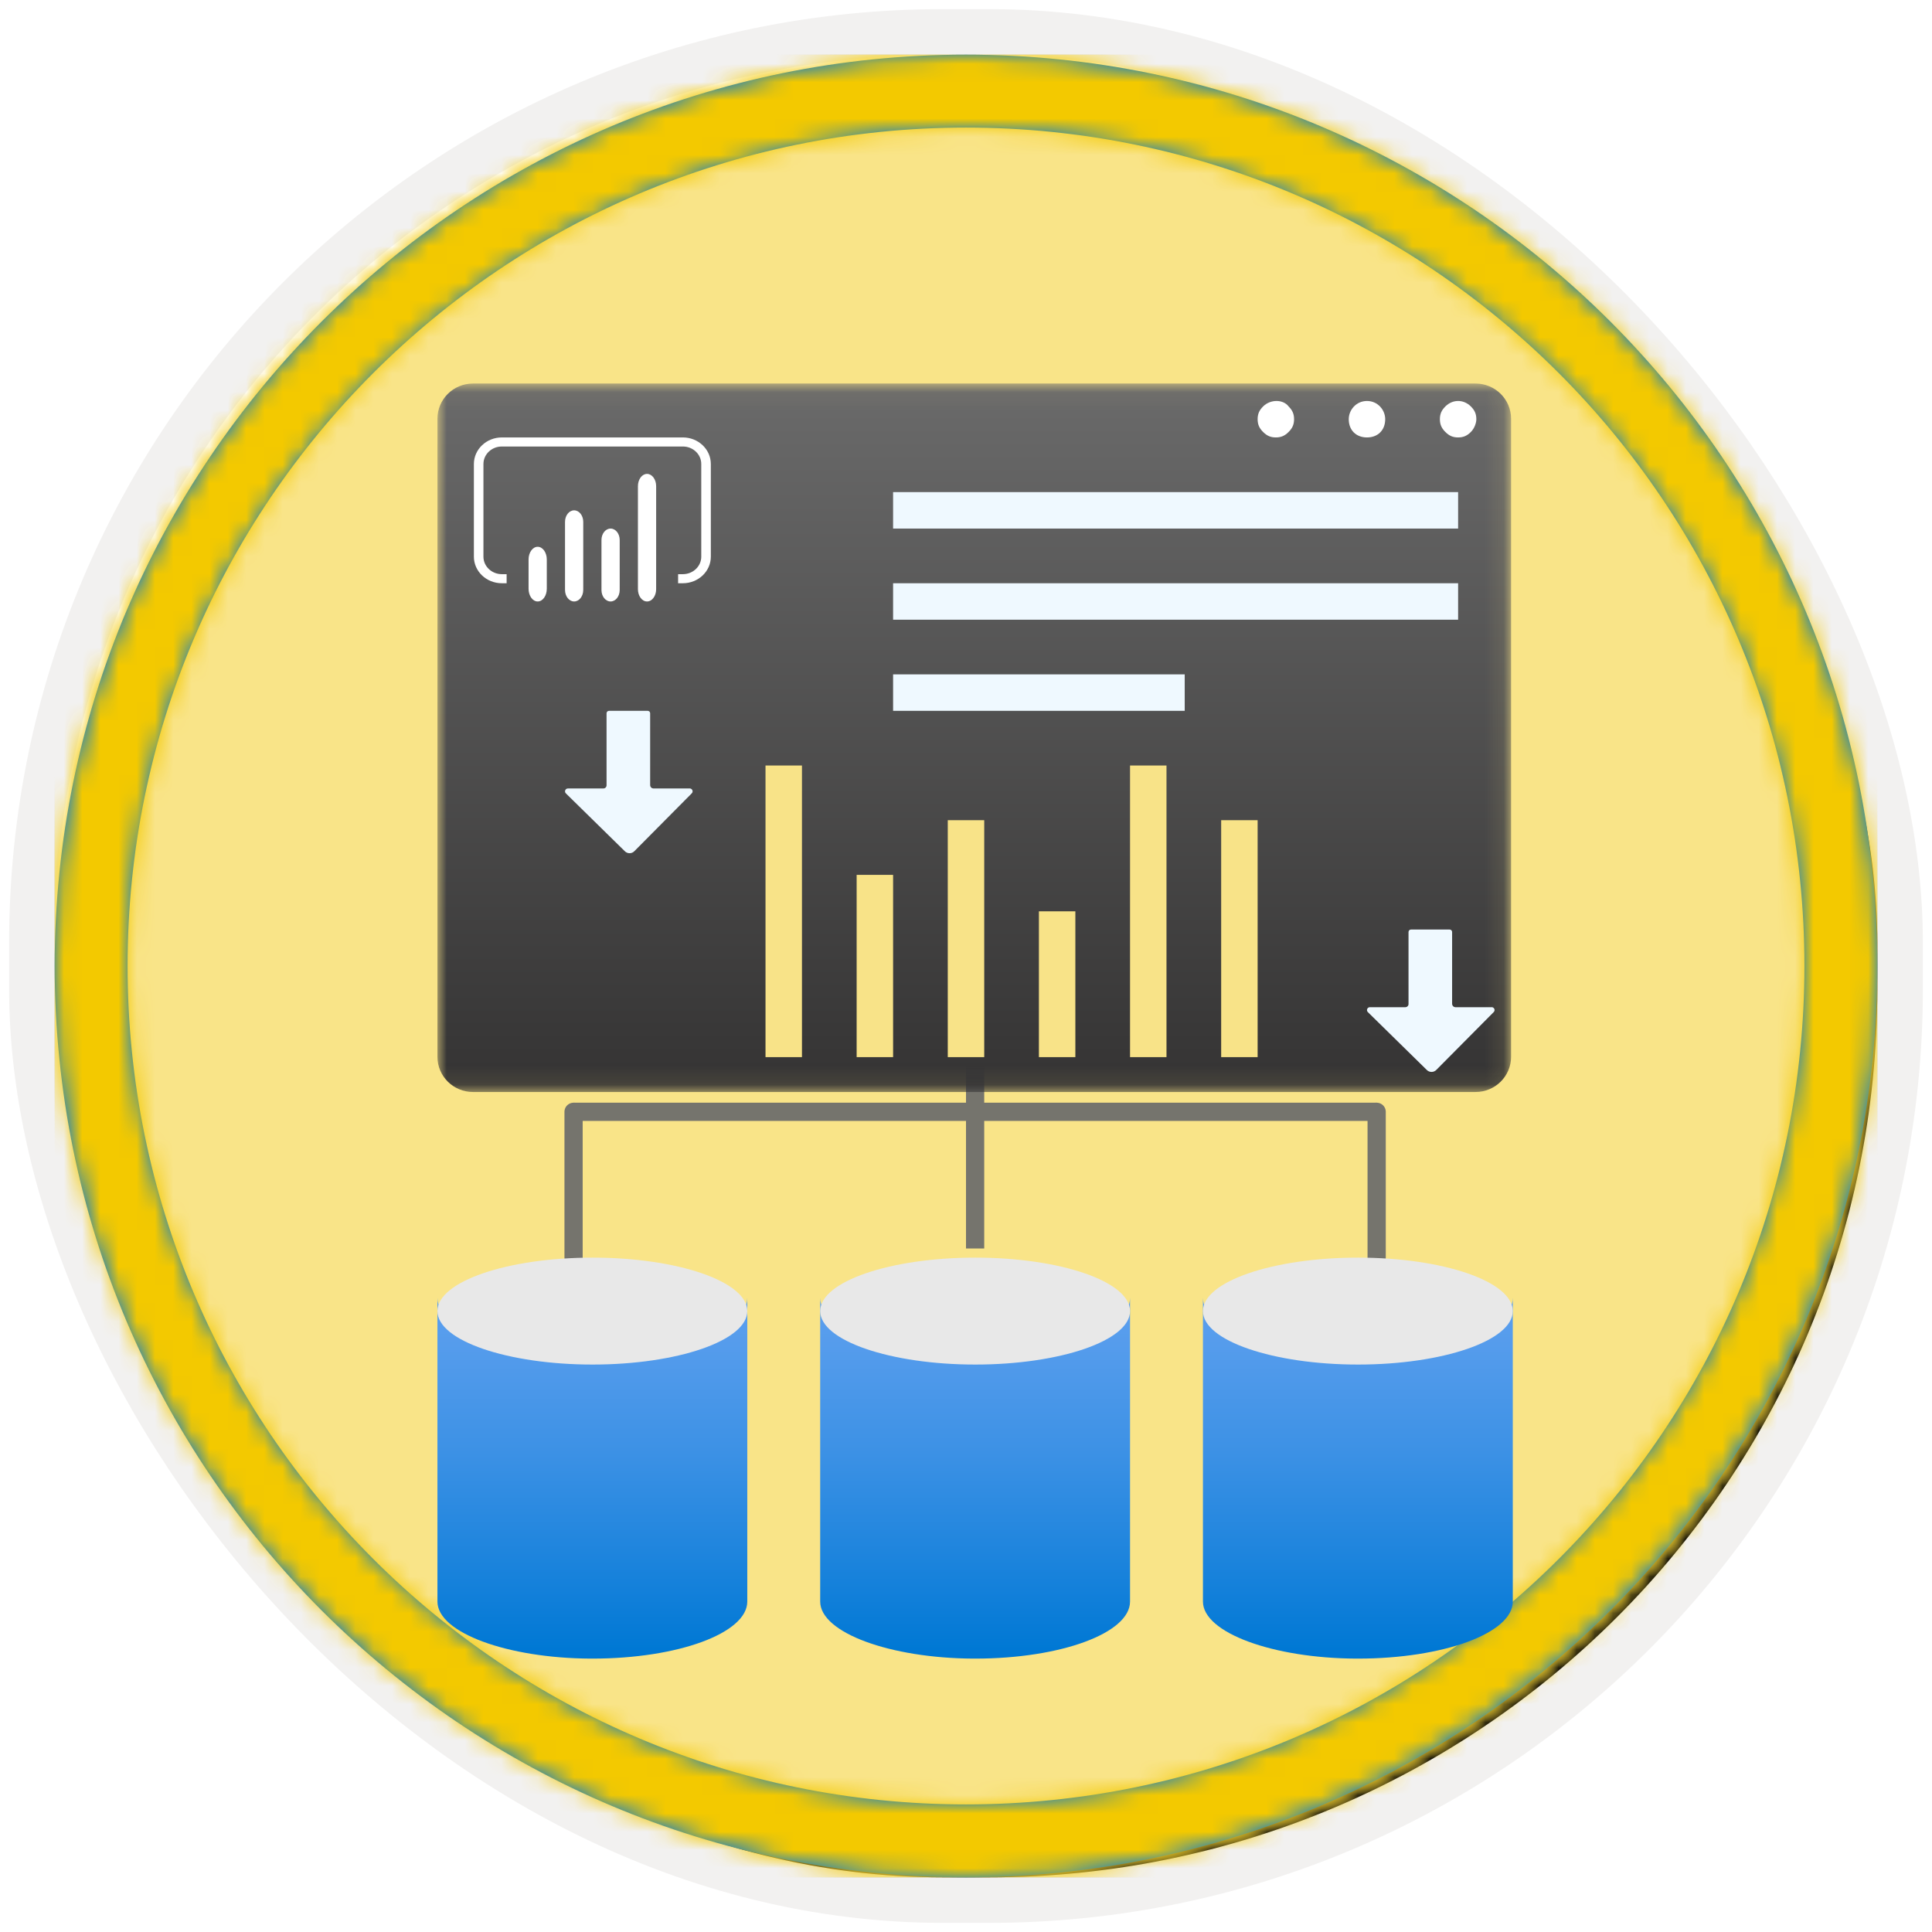 <?xml version="1.0" encoding="UTF-8"?>
<svg width="106px" height="106px" viewBox="0 0 106 106" version="1.1" xmlns="http://www.w3.org/2000/svg" xmlns:xlink="http://www.w3.org/1999/xlink">
    <title>NA/Manage-datasets-in-Power-BI</title>
    <defs>
        <rect id="path-1" x="0" y="0" width="100" height="100" rx="50"></rect>
        <filter x="-2.8%" y="-2.8%" width="106.0%" height="106.0%" filterUnits="objectBoundingBox" id="filter-3">
            <feMorphology radius="2.5" operator="dilate" in="SourceAlpha" result="shadowSpreadOuter1"></feMorphology>
            <feOffset dx="0.5" dy="0.5" in="shadowSpreadOuter1" result="shadowOffsetOuter1"></feOffset>
            <feMorphology radius="1" operator="erode" in="SourceAlpha" result="shadowInner"></feMorphology>
            <feOffset dx="0.5" dy="0.5" in="shadowInner" result="shadowInner"></feOffset>
            <feComposite in="shadowOffsetOuter1" in2="shadowInner" operator="out" result="shadowOffsetOuter1"></feComposite>
            <feColorMatrix values="0 0 0 0 0.822   0 0 0 0 0.832   0 0 0 0 0.836  0 0 0 1 0" type="matrix" in="shadowOffsetOuter1"></feColorMatrix>
        </filter>
        <linearGradient x1="50%" y1="0%" x2="50%" y2="100%" id="linearGradient-4">
            <stop stop-color="#4E4E57" offset="0%"></stop>
            <stop stop-color="#2E2E34" offset="100%"></stop>
        </linearGradient>
        <rect id="path-5" x="0" y="0" width="100" height="100"></rect>
        <path d="M50,0 C77.614,0 100,22.386 100,50 C100,77.614 77.614,100 50,100 C22.386,100 0,77.614 0,50 C0,22.386 22.386,0 50,0 Z M50,4 C24.595,4 4,24.595 4,50 C4,75.405 24.595,96 50,96 C75.405,96 96,75.405 96,50 C96,24.595 75.405,4 50,4 Z" id="path-6"></path>
        <filter x="-82.4%" y="-63.6%" width="264.7%" height="227.3%" filterUnits="objectBoundingBox" id="filter-8">
            <feOffset dx="0" dy="2" in="SourceAlpha" result="shadowOffsetOuter1"></feOffset>
            <feGaussianBlur stdDeviation="2" in="shadowOffsetOuter1" result="shadowBlurOuter1"></feGaussianBlur>
            <feColorMatrix values="0 0 0 0 0   0 0 0 0 0   0 0 0 0 0  0 0 0 0.1 0" type="matrix" in="shadowBlurOuter1" result="shadowMatrixOuter1"></feColorMatrix>
            <feMerge>
                <feMergeNode in="shadowMatrixOuter1"></feMergeNode>
                <feMergeNode in="SourceGraphic"></feMergeNode>
            </feMerge>
        </filter>
        <filter x="-14.7%" y="-11.4%" width="129.4%" height="122.7%" filterUnits="objectBoundingBox" id="filter-9">
            <feOffset dx="0" dy="1" in="SourceAlpha" result="shadowOffsetOuter1"></feOffset>
            <feColorMatrix values="0 0 0 0 0   0 0 0 0 0   0 0 0 0 0  0 0 0 0.12 0" type="matrix" in="shadowOffsetOuter1" result="shadowMatrixOuter1"></feColorMatrix>
            <feMerge>
                <feMergeNode in="shadowMatrixOuter1"></feMergeNode>
                <feMergeNode in="SourceGraphic"></feMergeNode>
            </feMerge>
        </filter>
        <linearGradient x1="50%" y1="97.569%" x2="50%" y2="-5.31%" id="linearGradient-10">
            <stop stop-color="#0078D4" offset="0%"></stop>
            <stop stop-color="#1380DA" offset="16%"></stop>
            <stop stop-color="#3C91E5" offset="53%"></stop>
            <stop stop-color="#559CEC" offset="82%"></stop>
            <stop stop-color="#5EA0EF" offset="100%"></stop>
        </linearGradient>
        <filter x="-82.4%" y="-63.6%" width="264.7%" height="227.3%" filterUnits="objectBoundingBox" id="filter-11">
            <feOffset dx="0" dy="2" in="SourceAlpha" result="shadowOffsetOuter1"></feOffset>
            <feGaussianBlur stdDeviation="2" in="shadowOffsetOuter1" result="shadowBlurOuter1"></feGaussianBlur>
            <feColorMatrix values="0 0 0 0 0   0 0 0 0 0   0 0 0 0 0  0 0 0 0.1 0" type="matrix" in="shadowBlurOuter1" result="shadowMatrixOuter1"></feColorMatrix>
            <feMerge>
                <feMergeNode in="shadowMatrixOuter1"></feMergeNode>
                <feMergeNode in="SourceGraphic"></feMergeNode>
            </feMerge>
        </filter>
        <filter x="-14.7%" y="-11.4%" width="129.4%" height="122.7%" filterUnits="objectBoundingBox" id="filter-12">
            <feOffset dx="0" dy="1" in="SourceAlpha" result="shadowOffsetOuter1"></feOffset>
            <feColorMatrix values="0 0 0 0 0   0 0 0 0 0   0 0 0 0 0  0 0 0 0.12 0" type="matrix" in="shadowOffsetOuter1" result="shadowMatrixOuter1"></feColorMatrix>
            <feMerge>
                <feMergeNode in="shadowMatrixOuter1"></feMergeNode>
                <feMergeNode in="SourceGraphic"></feMergeNode>
            </feMerge>
        </filter>
        <filter x="-82.4%" y="-63.6%" width="264.7%" height="227.3%" filterUnits="objectBoundingBox" id="filter-13">
            <feOffset dx="0" dy="2" in="SourceAlpha" result="shadowOffsetOuter1"></feOffset>
            <feGaussianBlur stdDeviation="2" in="shadowOffsetOuter1" result="shadowBlurOuter1"></feGaussianBlur>
            <feColorMatrix values="0 0 0 0 0   0 0 0 0 0   0 0 0 0 0  0 0 0 0.1 0" type="matrix" in="shadowBlurOuter1" result="shadowMatrixOuter1"></feColorMatrix>
            <feMerge>
                <feMergeNode in="shadowMatrixOuter1"></feMergeNode>
                <feMergeNode in="SourceGraphic"></feMergeNode>
            </feMerge>
        </filter>
        <filter x="-14.7%" y="-11.4%" width="129.4%" height="122.7%" filterUnits="objectBoundingBox" id="filter-14">
            <feOffset dx="0" dy="1" in="SourceAlpha" result="shadowOffsetOuter1"></feOffset>
            <feColorMatrix values="0 0 0 0 0   0 0 0 0 0   0 0 0 0 0  0 0 0 0.12 0" type="matrix" in="shadowOffsetOuter1" result="shadowMatrixOuter1"></feColorMatrix>
            <feMerge>
                <feMergeNode in="shadowMatrixOuter1"></feMergeNode>
                <feMergeNode in="SourceGraphic"></feMergeNode>
            </feMerge>
        </filter>
        <filter x="-20.3%" y="-30.8%" width="140.7%" height="161.5%" filterUnits="objectBoundingBox" id="filter-15">
            <feOffset dx="0" dy="2" in="SourceAlpha" result="shadowOffsetOuter1"></feOffset>
            <feGaussianBlur stdDeviation="2" in="shadowOffsetOuter1" result="shadowBlurOuter1"></feGaussianBlur>
            <feColorMatrix values="0 0 0 0 0   0 0 0 0 0   0 0 0 0 0  0 0 0 0.1 0" type="matrix" in="shadowBlurOuter1" result="shadowMatrixOuter1"></feColorMatrix>
            <feMerge>
                <feMergeNode in="shadowMatrixOuter1"></feMergeNode>
                <feMergeNode in="SourceGraphic"></feMergeNode>
            </feMerge>
        </filter>
        <polygon id="path-16" points="0 0.043 58.906 0.043 58.906 38.913 0 38.913"></polygon>
        <linearGradient x1="50%" y1="0.67%" x2="50%" y2="100%" id="linearGradient-18">
            <stop stop-color="#6A6A6A" offset="0%"></stop>
            <stop stop-color="#343333" offset="100%"></stop>
        </linearGradient>
    </defs>
    <g id="Badges" stroke="none" stroke-width="1" fill="none" fill-rule="evenodd">
        <g id="N/A-6" transform="translate(-160, -1080)">
            <g id="NA/Manage-datasets-in-Power-BI" transform="translate(160, 1080)">
                <g id="Badge-Plates/Circle">
                    <g id="BG" transform="translate(3, 3)">
                        <mask id="mask-2" fill="white">
                            <use xlink:href="#path-1"></use>
                        </mask>
                        <g>
                            <use fill="black" fill-opacity="1" filter="url(#filter-3)" xlink:href="#path-1"></use>
                            <rect stroke="#F2F1F0" stroke-width="2.5" x="-1.25" y="-1.25" width="102.5" height="102.5" rx="50"></rect>
                        </g>
                        <g id="Colors/Power-BI/BG-Solid-1" mask="url(#mask-2)">
                            <rect id="Rectangle" fill="url(#linearGradient-4)" x="0" y="0" width="100" height="100"></rect>
                            <g id="Rectangle">
                                <use fill="#F2C811" xlink:href="#path-5"></use>
                                <use fill-opacity="0.501" fill="#FFFFFF" xlink:href="#path-5"></use>
                            </g>
                        </g>
                    </g>
                    <g id="Border" transform="translate(3, 3)">
                        <mask id="mask-7" fill="white">
                            <use xlink:href="#path-6"></use>
                        </mask>
                        <use id="Boarder" fill="#0078D4" fill-rule="nonzero" xlink:href="#path-6"></use>
                        <g id="Colors/Power-BI/Border" mask="url(#mask-7)" fill="#F3C900">
                            <rect id="Rectangle" x="0" y="0" width="100" height="100"></rect>
                        </g>
                    </g>
                </g>
                <g id="Data" transform="translate(24, 52)">
                    <g id="Data-Model" transform="translate(29.5, 9) rotate(-90) translate(-29.5, -9) translate(21, -15)" stroke="#75746D">
                        <g id="Connection" transform="translate(0.5, 0.5)">
                            <polyline id="Path" points="8 45.531 8 1.469 8 1.469"></polyline>
                            <line x1="3.92785367e-13" y1="1.469" x2="8" y2="1.469" id="Path" stroke-linecap="round"></line>
                            <line x1="4.6383964e-13" y1="45.531" x2="8" y2="45.531" id="Path-Copy-3" stroke-linecap="round"></line>
                            <line x1="0.5" y1="23.5" x2="16" y2="23.5" id="Path-26"></line>
                        </g>
                    </g>
                    <g id="Database" filter="url(#filter-8)" transform="translate(0, 14)" fill-rule="nonzero">
                        <g id="Group-2">
                            <g id="Icon-databases-133-Azure-Database-Migration-Services" filter="url(#filter-9)">
                                <path d="M8.51,5.33 C3.803,5.33 0,3.931 0,2.2 L0,18.87 C0,20.579 3.842,21.978 8.394,22 L8.51,22 C13.197,22 17,20.602 17,18.87 L17,2.2 C17,3.931 13.197,5.33 8.51,5.33 Z" id="Path" fill="url(#linearGradient-10)"></path>
                                <path d="M17,2.933 C17,4.556 13.158,5.867 8.51,5.867 C3.861,5.867 0,4.556 0,2.933 C0,1.311 3.842,0 8.51,0 C13.177,0 17,1.311 17,2.933" id="Path" fill="#E8E8E8"></path>
                            </g>
                        </g>
                    </g>
                    <g id="Database-Copy" filter="url(#filter-11)" transform="translate(21, 14)" fill-rule="nonzero">
                        <g id="Group-2">
                            <g id="Icon-databases-133-Azure-Database-Migration-Services" filter="url(#filter-12)">
                                <path d="M8.51,5.33 C3.803,5.33 0,3.931 0,2.2 L0,18.87 C0,20.579 3.842,21.978 8.394,22 L8.51,22 C13.197,22 17,20.602 17,18.87 L17,2.2 C17,3.931 13.197,5.33 8.51,5.33 Z" id="Path" fill="url(#linearGradient-10)"></path>
                                <path d="M17,2.933 C17,4.556 13.158,5.867 8.51,5.867 C3.861,5.867 0,4.556 0,2.933 C0,1.311 3.842,0 8.51,0 C13.177,0 17,1.311 17,2.933" id="Path" fill="#E8E8E8"></path>
                            </g>
                        </g>
                    </g>
                    <g id="Database-Copy-2" filter="url(#filter-13)" transform="translate(42, 14)" fill-rule="nonzero">
                        <g id="Group-2">
                            <g id="Icon-databases-133-Azure-Database-Migration-Services" filter="url(#filter-14)">
                                <path d="M8.51,5.33 C3.803,5.33 0,3.931 0,2.2 L0,18.87 C0,20.579 3.842,21.978 8.394,22 L8.51,22 C13.197,22 17,20.602 17,18.87 L17,2.2 C17,3.931 13.197,5.33 8.51,5.33 Z" id="Path" fill="url(#linearGradient-10)"></path>
                                <path d="M17,2.933 C17,4.556 13.158,5.867 8.51,5.867 C3.861,5.867 0,4.556 0,2.933 C0,1.311 3.842,0 8.51,0 C13.177,0 17,1.311 17,2.933" id="Path" fill="#E8E8E8"></path>
                            </g>
                        </g>
                    </g>
                </g>
                <g id="Computer" filter="url(#filter-15)" transform="translate(24, 19)">
                    <g id="Group-17">
                        <g id="Group-7">
                            <g id="Group-3">
                                <mask id="mask-17" fill="white">
                                    <use xlink:href="#path-16"></use>
                                </mask>
                                <g id="Clip-2"></g>
                                <path d="M56.956,0.043 C58.033,0.043 58.906,0.907 58.906,1.974 L58.906,36.981 C58.906,38.048 58.033,38.913 56.956,38.913 L1.951,38.913 C0.873,38.913 -8.60058309e-05,38.048 -8.60058309e-05,36.981 L-8.60058309e-05,1.974 C-8.60058309e-05,0.907 0.873,0.043 1.951,0.043 L56.956,0.043 Z" id="Fill-1" fill="url(#linearGradient-18)" mask="url(#mask-17)"></path>
                            </g>
                        </g>
                    </g>
                    <g id="screen" transform="translate(7, 6)">
                        <g id="Screen-Info.">
                            <path d="M44.058,27.272 L47.279,24.111 C47.348,24.04 47.443,24 47.542,24 C47.641,24 47.735,24.04 47.804,24.111 L50.941,27.272 C50.996,27.316 51.015,27.393 50.987,27.459 C50.958,27.524 50.889,27.563 50.819,27.552 L48.842,27.552 C48.75,27.558 48.677,27.631 48.671,27.723 L48.671,31.677 C48.671,31.752 48.611,31.812 48.537,31.812 L46.413,31.812 C46.339,31.812 46.279,31.752 46.279,31.677 L46.279,27.723 C46.279,27.633 46.21,27.559 46.12,27.552 L44.167,27.552 C44.099,27.556 44.036,27.516 44.011,27.452 C43.986,27.388 44.005,27.315 44.058,27.272 Z" id="Path" fill="#EFF9FF" fill-rule="nonzero" transform="translate(47.5, 27.906) scale(1, -1) translate(-47.5, -27.906) "></path>
                            <path d="M0.058,15.272 L3.279,12.111 C3.348,12.04 3.443,12 3.542,12 C3.641,12 3.735,12.04 3.804,12.111 L6.941,15.272 C6.996,15.316 7.015,15.393 6.987,15.459 C6.958,15.524 6.889,15.563 6.819,15.552 L4.842,15.552 C4.75,15.558 4.677,15.631 4.671,15.723 L4.671,19.677 C4.671,19.752 4.611,19.812 4.537,19.812 L2.413,19.812 C2.339,19.812 2.279,19.752 2.279,19.677 L2.279,15.723 C2.279,15.633 2.21,15.559 2.12,15.552 L0.167,15.552 C0.099,15.556 0.036,15.516 0.011,15.452 C-0.014,15.388 0.005,15.315 0.058,15.272 Z" id="Path-Copy-8" fill="#EFF9FF" fill-rule="nonzero" transform="translate(3.5, 15.906) scale(1, -1) translate(-3.5, -15.906) "></path>
                            <rect id="Rectangle-Copy-13" fill="#EFF9FF" x="18" y="0" width="31" height="2"></rect>
                            <rect id="Rectangle-Copy-14" fill="#EFF9FF" x="18" y="5" width="31" height="2"></rect>
                            <rect id="Rectangle-Copy-15" fill="#EFF9FF" x="18" y="10" width="16" height="2"></rect>
                            <rect id="Rectangle-Copy-16" fill="#F8E388" transform="translate(12, 23) rotate(90) translate(-12, -23) " x="4" y="22" width="16" height="2"></rect>
                            <rect id="Rectangle-Copy-20" fill="#F8E388" transform="translate(32, 23) rotate(90) translate(-32, -23) " x="24" y="22" width="16" height="2"></rect>
                            <rect id="Rectangle-Copy-21" fill="#F8E388" transform="translate(37, 24.5) rotate(90) translate(-37, -24.5) " x="30.5" y="23.5" width="13" height="2"></rect>
                            <rect id="Rectangle-Copy-17" fill="#F8E388" transform="translate(17, 26) rotate(90) translate(-17, -26) " x="12" y="25" width="10" height="2"></rect>
                            <rect id="Rectangle-Copy-19" fill="#F8E388" transform="translate(27, 27) rotate(90) translate(-27, -27) " x="23" y="26" width="8" height="2"></rect>
                            <rect id="Rectangle-Copy-18" fill="#F8E388" transform="translate(22, 24.5) rotate(90) translate(-22, -24.5) " x="15.5" y="23.5" width="13" height="2"></rect>
                        </g>
                    </g>
                    <g id="Misc" transform="translate(45, 1)" fill="#FFFFFF" fill-rule="nonzero">
                        <path d="M11.7,0.3 C11.3,-0.1 10.7,-0.1 10.3,0.3 C10.1,0.5 10,0.7 10,1 C10,1.3 10.1,1.5 10.3,1.7 C10.5,1.9 10.7,2 11,2 C11.3,2 11.5,1.9 11.7,1.7 C11.9,1.5 12,1.2 12,1 C12,0.7 11.9,0.5 11.7,0.3 Z" id="Path"></path>
                        <path d="M6,0 C5.4,0 5,0.5 5,1 C5,1.6 5.4,2 6,2 C6.6,2 7,1.6 7,1 C7,0.5 6.6,0 6,0 Z" id="Path"></path>
                        <path d="M0.3,0.3 C0.1,0.5 0,0.7 0,1 C0,1.3 0.1,1.5 0.3,1.7 C0.5,1.9 0.7,2 1,2 C1.3,2 1.5,1.9 1.7,1.7 C1.9,1.5 2,1.3 2,1 C2,0.7 1.9,0.5 1.7,0.3 C1.4,-0.1 0.7,-0.1 0.3,0.3 Z" id="Path"></path>
                    </g>
                    <g id="powerbi_icon" transform="translate(2, 3)" fill="#FFFFFF" fill-rule="nonzero">
                        <path d="M11.467,8 L11.204,8 L11.204,7.502 L11.467,7.502 C12.023,7.501 12.475,7.072 12.475,6.543 L12.475,1.456 C12.475,0.927 12.023,0.498 11.467,0.498 L1.533,0.498 C0.976,0.498 0.525,0.927 0.524,1.456 L0.524,6.544 C0.525,7.072 0.976,7.501 1.533,7.502 L1.796,7.502 L1.796,8 L1.533,8 C0.687,7.999 0.001,7.347 0,6.544 L0,1.456 C0.001,0.653 0.687,0.001 1.533,0 L11.467,0 C12.313,0.001 12.999,0.653 13,1.456 L13,6.544 C12.999,7.347 12.313,7.999 11.467,8" id="Shape"></path>
                        <path d="M3.5,6 C3.633,6 3.76,6.073 3.854,6.204 C3.947,6.334 4,6.511 4,6.696 L4,8.303 C4,8.688 3.776,9 3.5,9 C3.367,9 3.24,8.927 3.146,8.796 C3.053,8.666 3,8.489 3,8.303 L3,6.697 C3,6.312 3.224,6 3.5,6 L3.5,6 Z" id="Shape"></path>
                        <path d="M5.5,9 C5.224,9 5,8.717 5,8.368 L5,4.632 C5,4.283 5.224,4 5.5,4 C5.776,4 6,4.283 6,4.631 L6,8.368 C6,8.717 5.776,9 5.5,9" id="Shape"></path>
                        <path d="M9.5,9 C9.224,9 9,8.698 9,8.326 L9,2.674 C9,2.302 9.224,2 9.5,2 C9.776,2 10,2.302 10,2.674 L10,8.326 C10,8.698 9.776,9 9.5,9" id="Shape"></path>
                        <path d="M7.5,9 C7.224,9 7,8.72 7,8.374 L7,5.625 C7,5.28 7.224,5 7.5,5 C7.776,5 8,5.28 8,5.625 L8,8.374 C8,8.72 7.776,9 7.5,9" id="Shape"></path>
                    </g>
                </g>
            </g>
        </g>
    </g>
</svg>